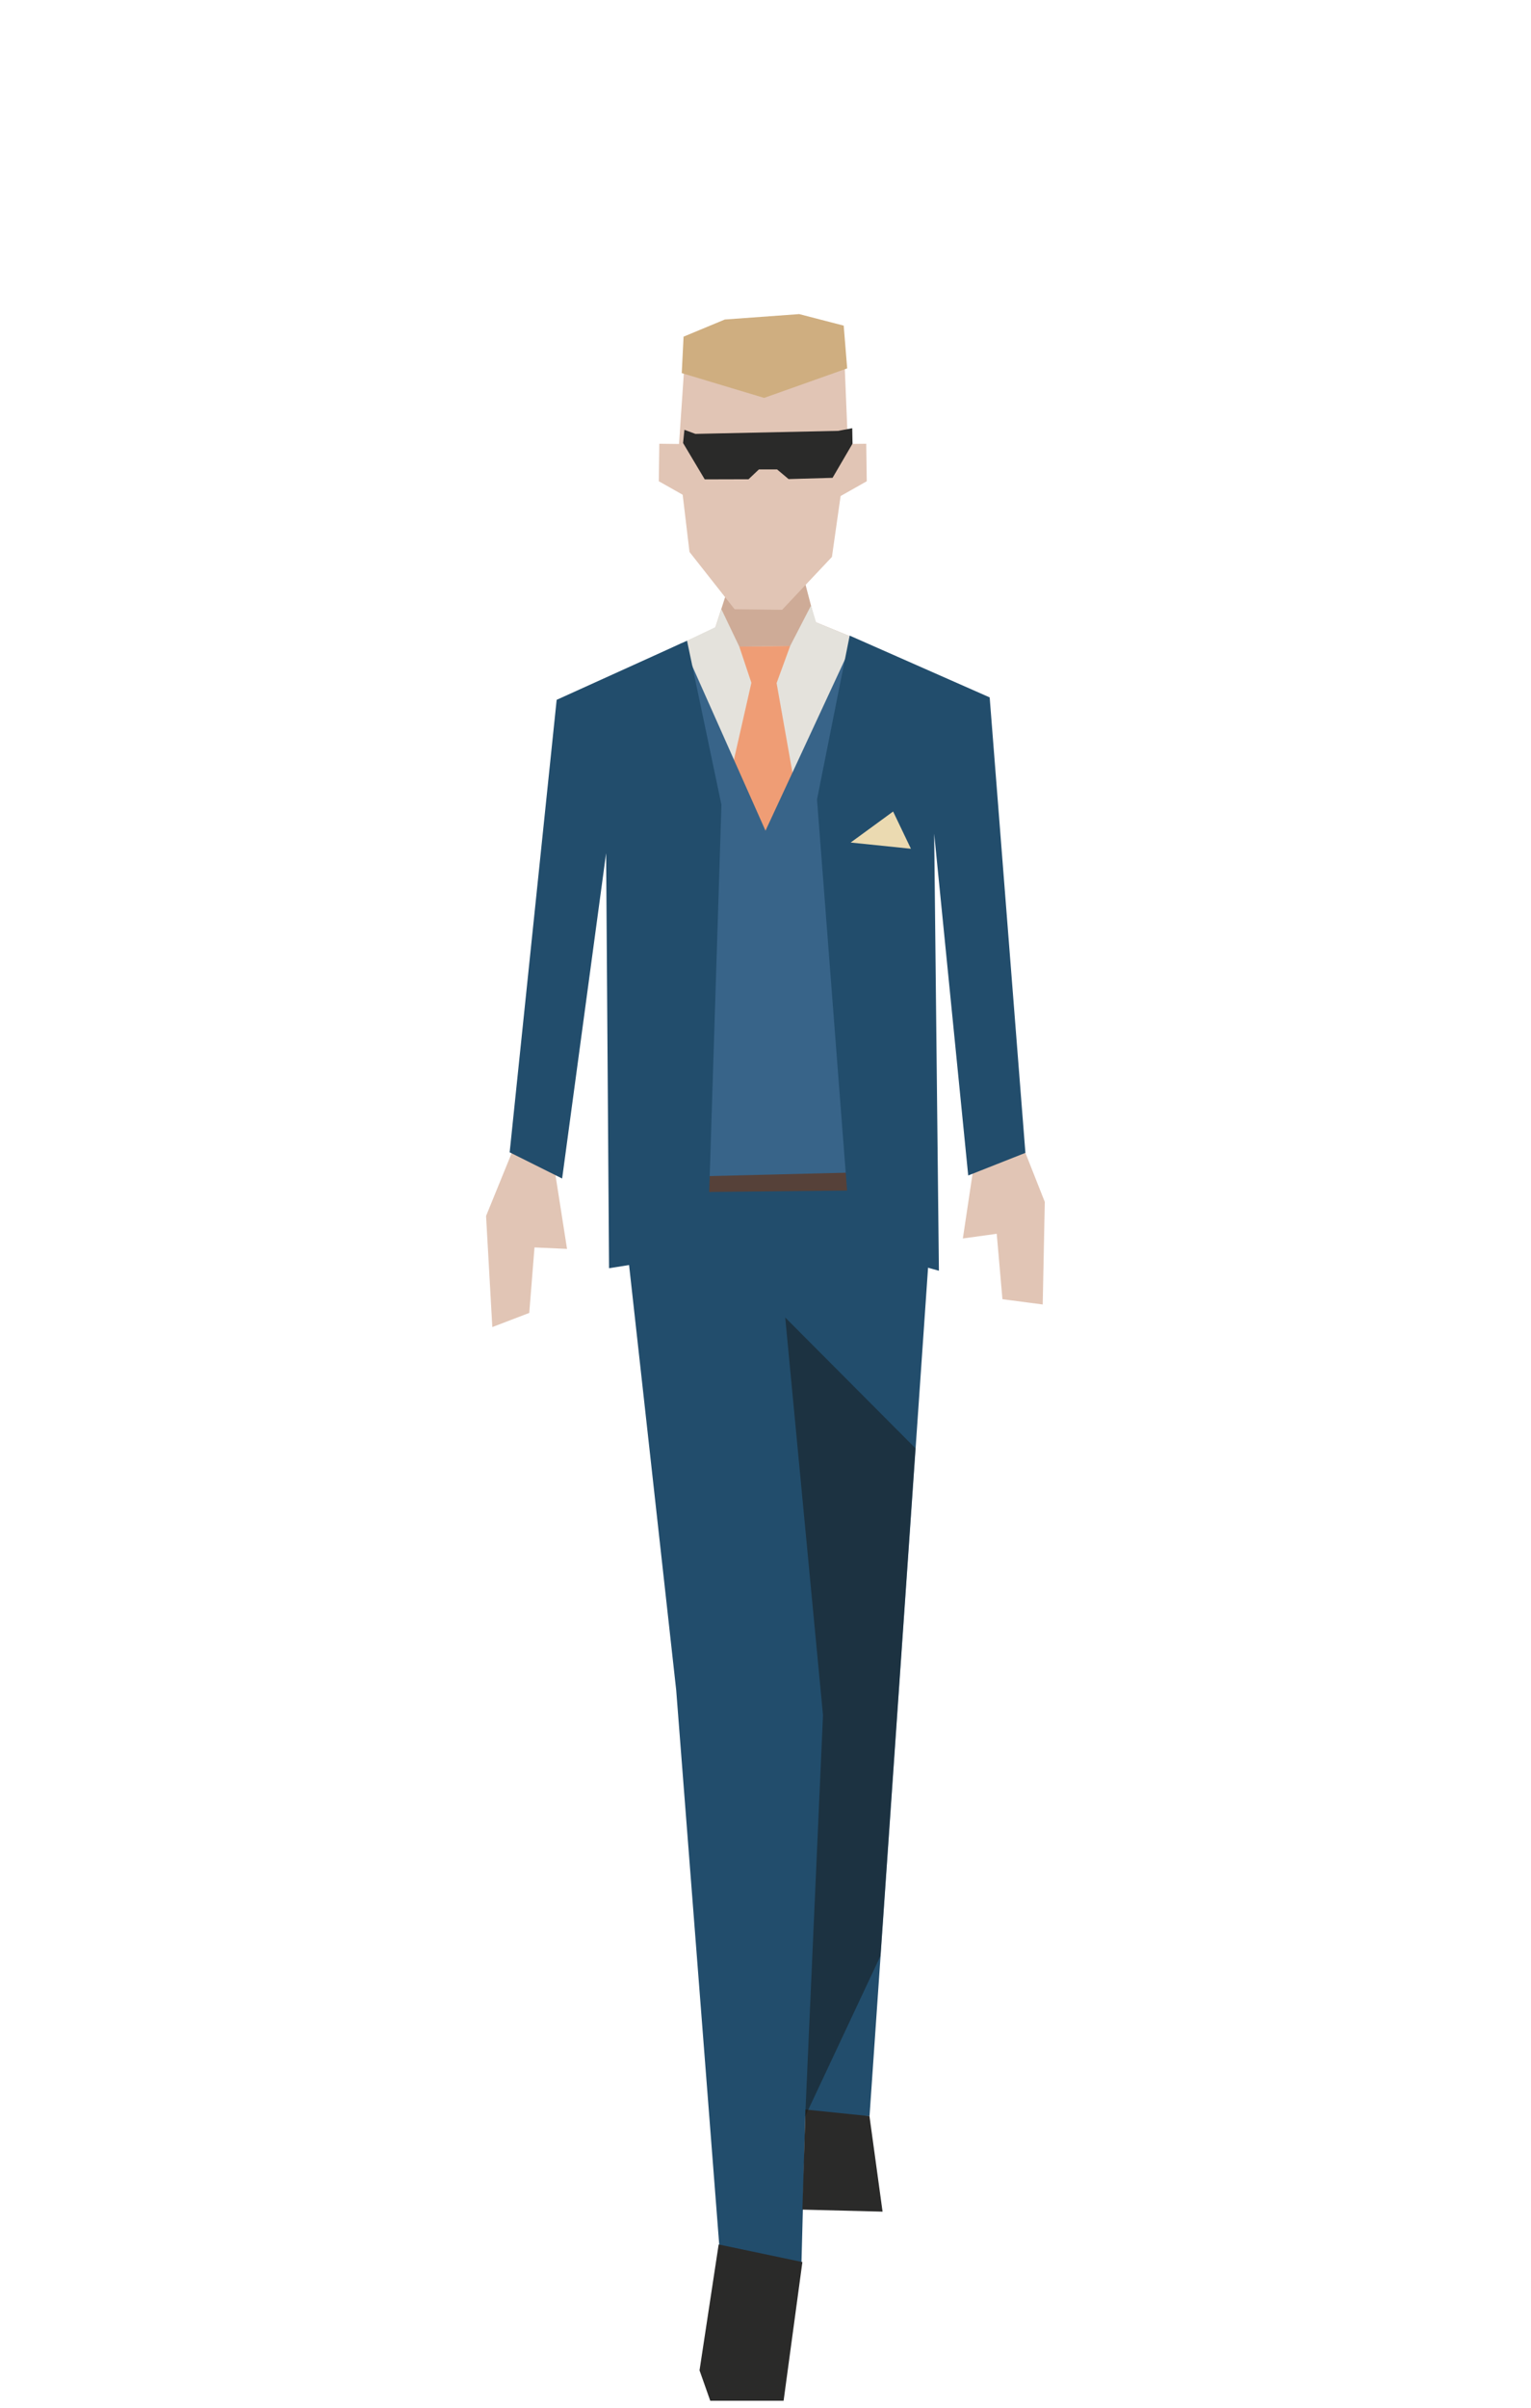 <?xml version="1.0" encoding="UTF-8" standalone="no"?>
<!DOCTYPE svg PUBLIC "-//W3C//DTD SVG 1.1//EN" "http://www.w3.org/Graphics/SVG/1.1/DTD/svg11.dtd">
<svg width="100%" height="100%" viewBox="0 0 140 220" version="1.1" xmlns="http://www.w3.org/2000/svg" xmlns:xlink="http://www.w3.org/1999/xlink" xml:space="preserve" xmlns:serif="http://www.serif.com/" style="fill-rule:evenodd;clip-rule:evenodd;stroke-linejoin:round;stroke-miterlimit:2;">
    <g id="johnny2" transform="matrix(1.27,0,0,1.27,-1765.15,-84.8)">
        <g>
            <g transform="matrix(1,0,0,1,0,-12)">
                <path d="M1457.15,163.531L1452.49,231.02L1447.08,231.02L1445.87,173.662L1448.67,200.122L1447.59,241.582L1441.67,240.294L1438.57,200.367L1434.54,164.045L1457.15,163.531Z" style="fill:rgb(34,77,108);fill-rule:nonzero;"/>
            </g>
            <g transform="matrix(1,0,0,1,1385,48)">
                <path d="M61.303,191.5L56.023,191.5L55.25,189.311L56.627,180.253L62.656,181.519L61.303,191.5Z" style="fill:rgb(42,42,41);fill-rule:nonzero;"/>
            </g>
            <g transform="matrix(1,0,0,1,1385,48)">
                <path d="M62.878,170.547L67.486,171.02L67.486,171.021L68.429,177.892L62.656,177.746L62.878,170.547Z" style="fill:rgb(42,42,41);fill-rule:nonzero;"/>
            </g>
            <g transform="matrix(1,0,0,1,0,-12)">
                <path d="M1446.42,173.563L1449.14,202.17L1447.86,231.029L1453.28,219.489L1455.8,182.973L1446.42,173.563Z" style="fill:rgb(23,24,23);fill-opacity:0.5;fill-rule:nonzero;"/>
            </g>
        </g>
        <g transform="matrix(1,0,0,1,0,-11)">
            <path d="M1427.23,159.49L1424.88,165.258L1425.33,173.25L1427.99,172.232L1428.53,165.484L1428.31,167.518L1430.71,167.625L1429.84,162.076L1427.23,159.49Z" style="fill:rgb(225,197,181);fill-rule:nonzero;"/>
        </g>
        <g transform="matrix(1,0,0,1,0,-11)">
            <path d="M1463.34,159.768L1465.11,164.247L1464.96,171.625L1462.06,171.244L1461.47,164.498L1461.7,166.531L1459.21,166.875L1460.05,161.282L1463.34,159.768Z" style="fill:rgb(225,197,181);fill-rule:nonzero;"/>
        </g>
        <g transform="matrix(1,0,0,1,41.996,-24.624)">
            <path d="M1395.93,138.177L1399.39,136.553L1401.23,130.837L1405.52,132.06L1406.59,136.15L1409.43,137.315L1409.46,146.796L1396.5,146.603L1395.93,138.177Z" style="fill:rgb(206,171,151);fill-rule:nonzero;"/>
        </g>
        <g transform="matrix(1.053,0,0,1.053,-32.702,9.307)">
            <g transform="matrix(1,0,0,1,1342.64,32.57)">
                <path d="M66.129,52.339L67.575,52.321L67.61,54.884L65.726,55.948L66.129,52.339Z" style="fill:rgb(225,197,181);"/>
            </g>
            <g transform="matrix(-1,0,0,1,1463.64,32.57)">
                <path d="M66.129,52.339L67.575,52.321L67.61,54.884L65.726,55.948L66.129,52.339Z" style="fill:rgb(225,197,181);"/>
            </g>
            <g transform="matrix(1,0,0,1,1342.96,32.57)">
                <path d="M54.941,45.145L54.394,53.216L55.168,59.714L58.254,63.63L61.502,63.667L64.908,60.055L66.002,52.381L65.682,44.626L60.968,43.764L54.941,45.145Z" style="fill:rgb(225,197,181);"/>
            </g>
            <g transform="matrix(1,0,0,1,1343,32.57)">
                <path d="M54.599,47.495L60.232,49.189L65.911,47.173L65.673,44.251L62.63,43.463L57.544,43.833L54.723,45.005L54.599,47.495Z" style="fill:rgb(207,174,128);"/>
            </g>
        </g>
        <g transform="matrix(1.053,0,0,1.053,1381.8,43.611)">
            <path d="M55.225,51.641L64.984,51.434L65.95,51.252L65.97,52.307L64.605,54.642L61.598,54.729L60.812,54.069L59.567,54.069L58.859,54.74L55.864,54.748L54.382,52.264L54.475,51.362L55.225,51.641Z" style="fill:rgb(42,42,41);"/>
        </g>
        <g>
            <g transform="matrix(1,0,0,1,1385,48)">
                <path d="M56.819,62.59L58.114,65.295L61.776,65.246L63.277,62.34L63.648,63.551L66.429,64.691L66.544,66.128L62.486,74.646L57.425,74.759L52.926,68.794L52.926,65.553L56.403,63.888L56.819,62.59Z" style="fill:rgb(228,226,220);"/>
            </g>
            <g transform="matrix(1,0,0,1,1385,48)">
                <path d="M58.114,65.295L61.776,65.246L60.799,67.919L61.994,74.657L61.388,80.093L58.176,80.309L57.425,74.759L58.984,67.895L58.114,65.295Z" style="fill:rgb(239,157,117);"/>
            </g>
            <g transform="matrix(1,0,0,1,1385,48)">
                <path d="M53.989,65.034L60,78.538L66.429,64.691L71.254,68.715L72.135,103.716L49.541,104.274L50.502,66.674L53.989,65.034Z" style="fill:rgb(56,100,137);"/>
            </g>
        </g>
        <g transform="matrix(1,0,0,1,1384.94,48.384)">
            <path d="M54.932,104.155L66.759,104.037L67.088,102.729L54.638,103.037L54.932,104.155Z" style="fill:rgb(86,65,57);"/>
        </g>
        <g transform="matrix(1,0,0,1,1384.44,48)">
            <path d="M45.523,69.122L54.91,64.87L57.387,76.676L56.37,108.889L49.295,110.016L49.084,80.152L45.917,103.561L42.139,101.677L45.523,69.122Z" style="fill:rgb(34,77,108);"/>
        </g>
        <g transform="matrix(1,0,0,1,1384.44,48)">
            <path d="M66.621,64.502L76.701,68.947L79.274,101.716L75.156,103.343L72.705,78.755L73.046,110.199L66.743,108.44L64.269,76.295L66.621,64.502Z" style="fill:rgb(34,77,108);"/>
        </g>
        <g transform="matrix(1,0,0,1,1385,48)">
            <path d="M66.131,79.39L70.471,79.836L69.189,77.157L66.131,79.39Z" style="fill:rgb(235,218,177);"/>
        </g>
    </g>
</svg>